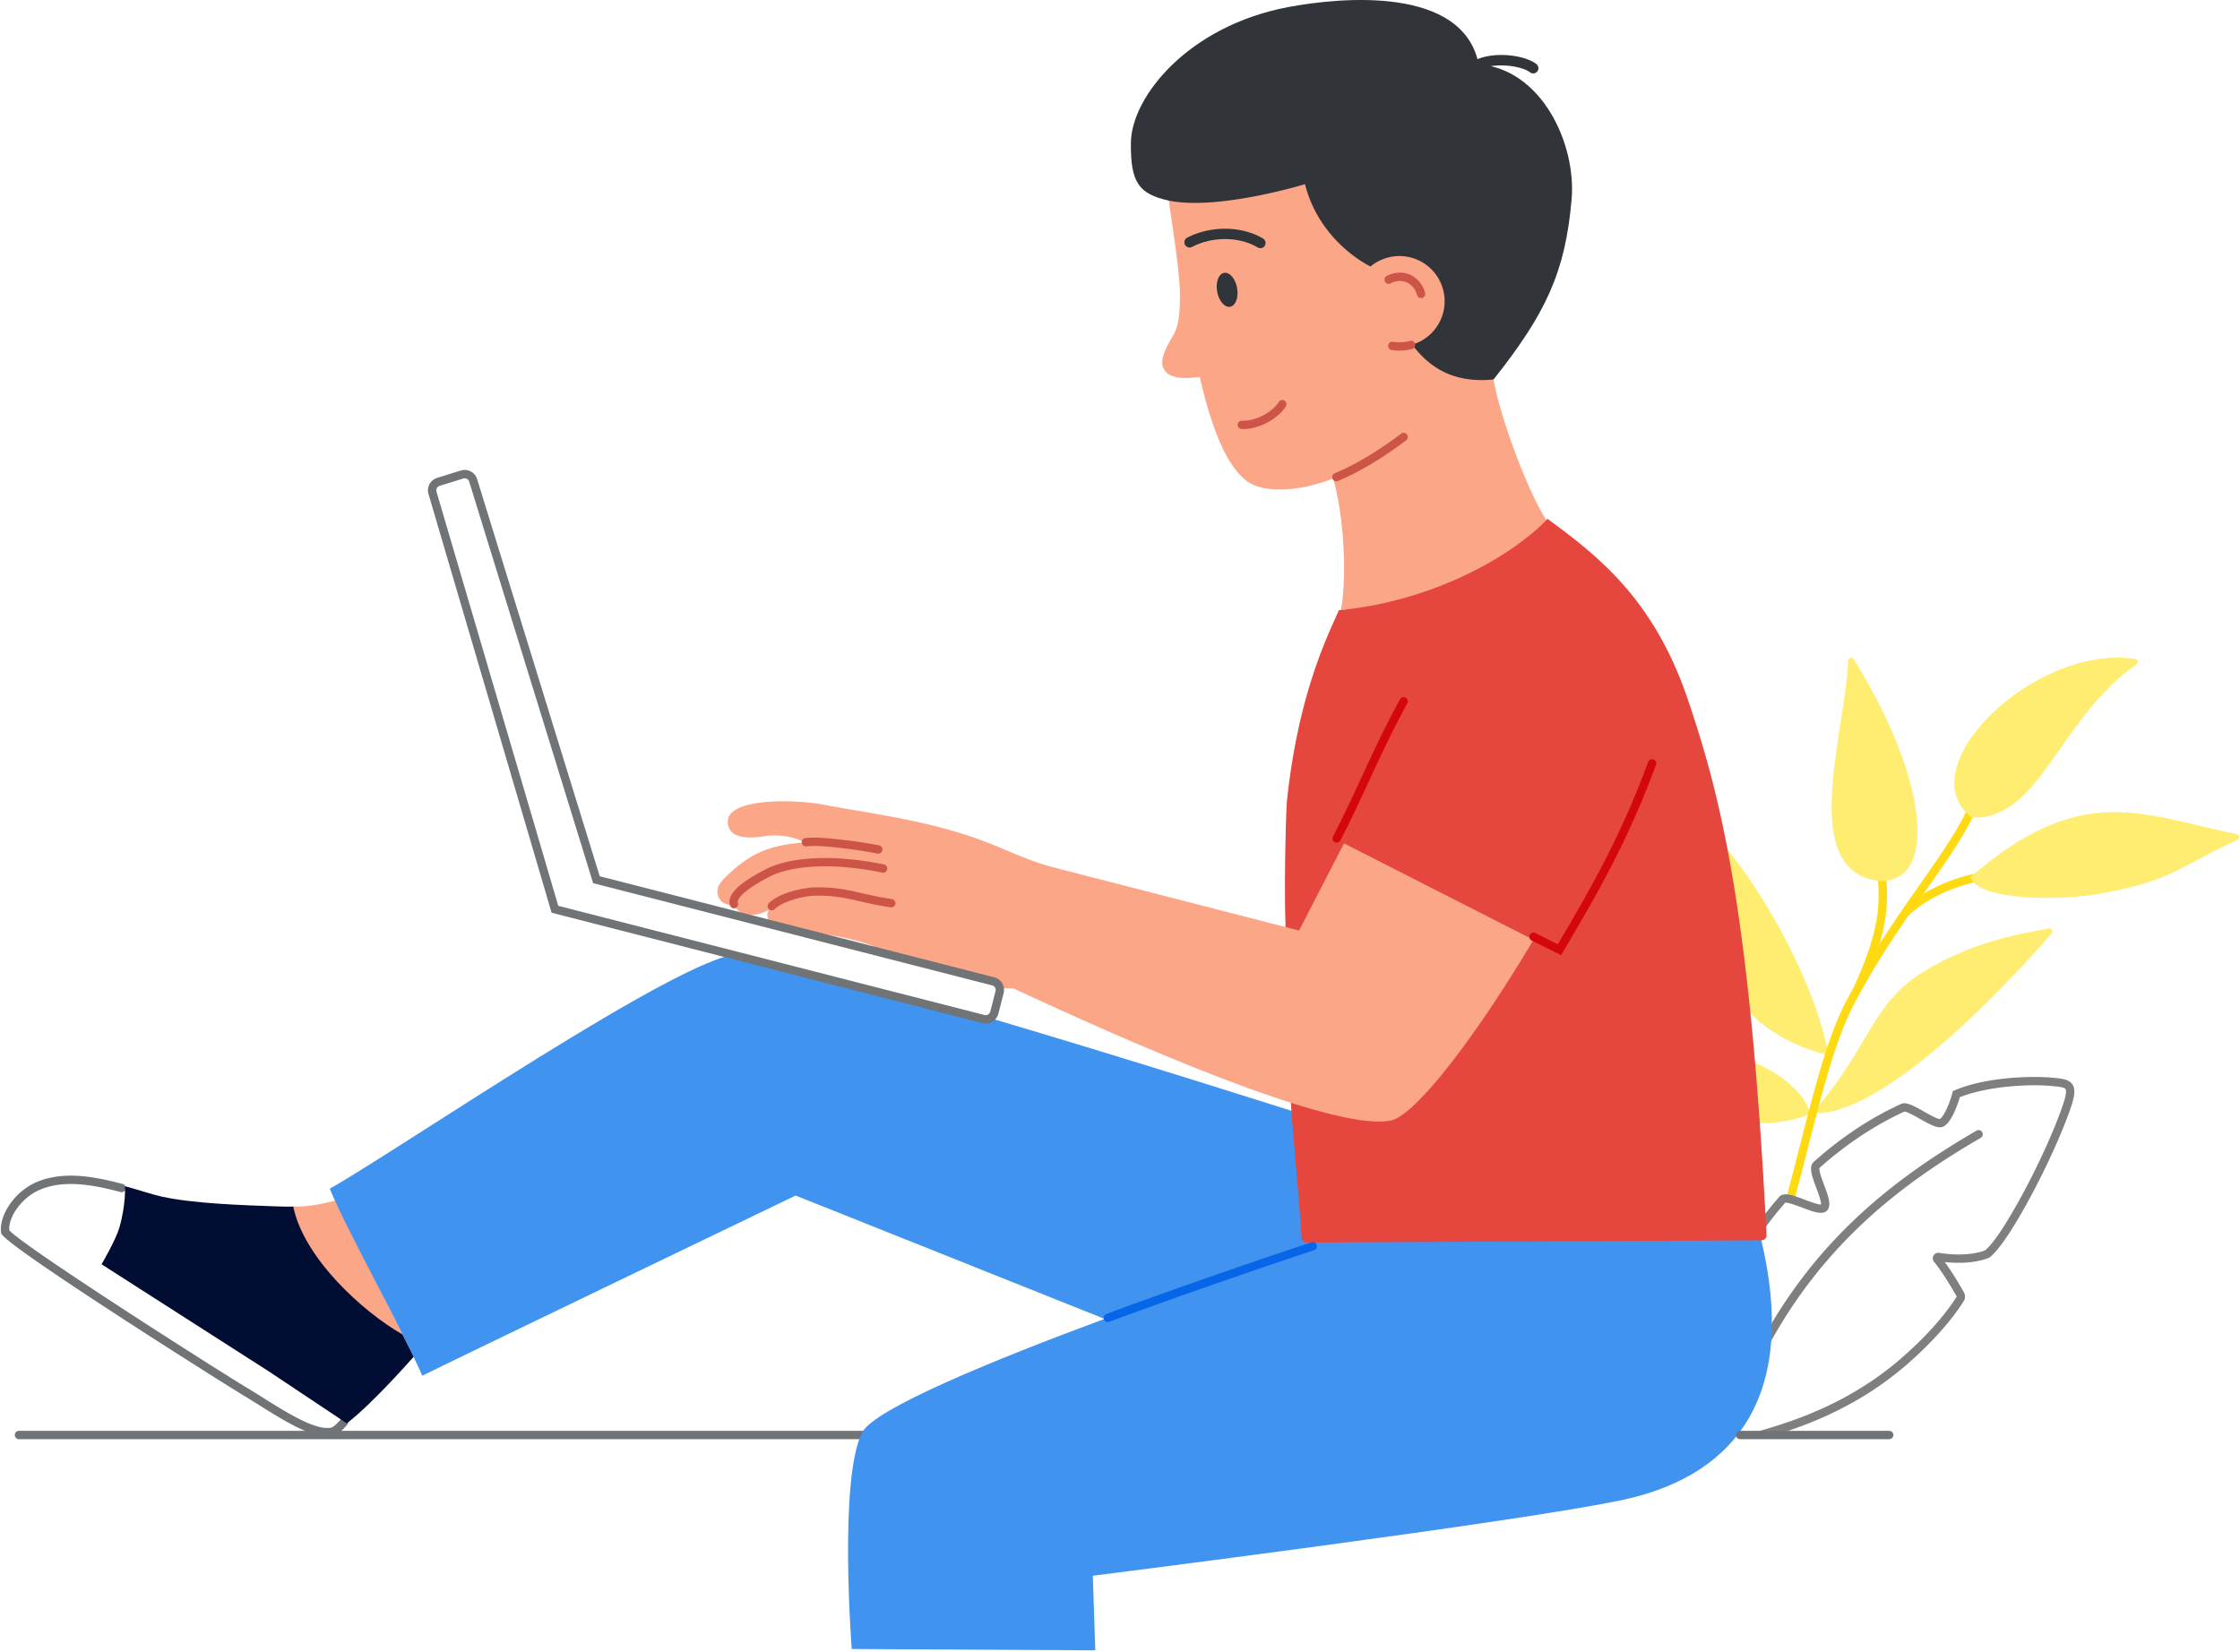 <svg xmlns="http://www.w3.org/2000/svg" width='100%' height='100%' viewBox="0 0 1356 1000" aria-labelledby="title">
  <title>An illustration of Dave looking relaxed while coding on a laptop</title>
  <g fill="none">
    <path fill="#FFED71" d="M1107.07 639.374c-9.519-51.5-50.16-118.489-78.85-143.809-1.25-1.101-3.208-.18-3.138 1.48 2.688 67.458 13.36 123.77 80.36 141.52l1.629.809m-7.18 34.601c-1.059.008-1.64-1.25-.95-2.062 33.598-39.66 34.329-64.59 65.489-83.61 29.09-17.77 55.152-22.3 75.8-26.23 1.75-.34 2.942 1.742 1.763 3.09-49.403 56.55-107.782 108.441-142.102 108.812m-3.898.61c-7.473-25.922-51.622-43.38-100.114-45.45-1.218-.062-2.18 1.07-1.937 2.27 5.437 27.02 49.66 62.46 102.05 43.18"/>
    <path fill="#FFDA13" d="M1083.743 728.553c-.223 0-.442-.02-.66-.078a2.523 2.523 0 0 1-1.782-3.101c2.871-10.64 5.61-21.352 8.25-31.711 8.649-33.88 16.82-65.89 27.711-86.828 14.43-27.75 30.61-50.86 44.89-71.243 12.009-17.136 22.368-31.937 28.4-44.968a2.516 2.516 0 0 1 3.35-1.23 2.513 2.513 0 0 1 1.227 3.35c-6.207 13.438-16.699 28.411-28.84 45.74-14.187 20.26-30.27 43.222-44.546 70.679-10.622 20.422-18.723 52.16-27.301 85.75-2.653 10.37-5.39 21.101-8.27 31.781a2.517 2.517 0 0 1-2.43 1.86"/>
    <path fill="#FFED71" d="M1193.621 495.014c41.5 1.59 52.192-59.46 99.622-92.742 1.367-.969.867-3.148-.793-3.387-60.88-8.972-137.707 65.829-98.829 96.13"/>
    <path fill="#FFDA13" d="M1153.903 554.694a2.5 2.5 0 0 1-1.864-.82 2.526 2.526 0 0 1 .153-3.559c19.597-17.98 45.058-21.68 46.129-21.832 1.37-.2 2.66.77 2.851 2.152a2.52 2.52 0 0 1-2.152 2.848c-.25.04-25.008 3.66-43.41 20.55a2.537 2.537 0 0 1-1.707.661"/>
    <path fill="#FFED71" d="M1192.84 530.983c67.95-58.71 104.403-37.348 161.082-26 1.79.36 2.07 2.8.41 3.563-37.39 17.257-37.742 23.609-79.351 31.879-29.488 5.87-78.649 4.257-82.14-9.442"/>
    <path fill="#FFDA13" d="M1124.88 600.534c-.34 0-.688-.07-1.028-.219a2.529 2.529 0 0 1-1.27-3.34c13.618-30.52 15.52-45.281 14.368-63.36a2.524 2.524 0 0 1 2.363-2.683c1.367-.078 2.59.973 2.68 2.364 1.199 18.898-.75 34.257-14.801 65.738a2.528 2.528 0 0 1-2.313 1.5"/>
    <path fill="#FFED71" d="M1139.47 533.456c-52.688-3.403-21.81-91.434-20.759-133.364.051-1.878 2.5-2.539 3.489-.937 44.421 71.48 50.851 133.379 17.27 134.3"/>
    <path fill="#7F7F7F" d="M1066.711 871.022a2.51 2.51 0 0 1-2.422-1.828 2.513 2.513 0 0 1 1.743-3.121c21.738-6.16 54.097-17.3 83.91-42.86 21.91-18.78 32.008-34.038 34.578-38.269l-.098-.09c-.07-.129-7.43-13.398-13.633-20.91a3.316 3.316 0 0 1-.32-3.77 3.334 3.334 0 0 1 3.434-1.64c4.957.808 17.527 2.262 27.66-1.469 9.816-7.07 36.469-56.652 47.098-87.742 1.87-5.457 2.449-8.809 1.71-9.938-.789-1.222-4.761-1.562-8.96-1.921-15.391-1.32-39.598.64-55.008 6.82-1.114 3.789-4.782 15.101-9.883 17.73-3.05 1.57-7.41-.73-14.27-4.609-2.98-1.691-7.949-4.473-9.41-4.402-17.719 8.101-35.508 19.902-51.449 34.152-.441 1.469 1.59 6.93 2.82 10.21 2.532 6.759 4.711 12.599 1.77 15.59-2.75 2.81-8.262.739-15.23-1.89-3.2-1.2-8.47-3.191-10.051-2.922-34.309 39.48-53.047 87.79-51.418 132.582a2.522 2.522 0 0 1-2.43 2.61c-1.39.03-2.563-1.04-2.61-2.43-.882-24.082 3.669-48.633 13.508-72.941 9.02-22.258 22.61-44.168 39.32-63.34 2.692-3.09 8.321-.969 15.462 1.718 3.07 1.153 8.078 3.032 9.828 2.93.261-1.726-1.688-6.949-2.88-10.148-2.558-6.852-4.769-12.77-1.558-15.64 16.598-14.86 34.41-26.68 52.93-35.118 2.988-1.371 7.23.867 13.879 4.637 2.98 1.691 7.89 4.472 9.5 4.472.031 0 .058 0 .082-.011 2.406-1.418 5.887-9.329 7.547-15.68l.312-1.2 1.14-.492c18.169-7.75 44.958-8.828 58.54-7.66 6.16.532 10.61.91 12.75 4.192 2.039 3.14 1.07 7.808-1.16 14.332-10.29 30.09-38.02 82.898-49.29 90.457l-.241.16-.27.102c-9.05 3.44-19.691 3.12-26.36 2.41 5.551 7.57 10.962 17.257 11.52 18.257.988 1.59 1.012 3.633.04 5.223-2.669 4.39-13.13 20.219-35.61 39.48-30.559 26.208-63.621 37.598-85.828 43.887-.23.063-.461.09-.692.09"/>
    <path fill="#7F7F7F" d="M1046.52 865.592a2.41 2.41 0 0 1-.84-.148 2.525 2.525 0 0 1-1.55-3.219c34.75-98.57 96.523-145.14 152.363-177.691a2.53 2.53 0 0 1 3.457.922 2.522 2.522 0 0 1-.91 3.449c-55.047 32.078-115.938 77.969-150.137 175a2.53 2.53 0 0 1-2.383 1.687"/>
    <path fill="#313438" d="M707.57 121.456c-18.32-4-23.218-11.082-22.98-34.992.29-27.86 34.77-70.848 95.492-82.23 31.739-5.95 105.68-12.9 115.059 34.71 38.23 2.89 59.078 48.262 56.262 81.52-3.793 44.84-16.012 69.742-47.25 109.28 0 0-22.903 8.212-33.723 14.97-54.64 0-98.48-41.66-101.18-54.641-2.687-12.988-61.68-68.617-61.68-68.617"/>
    <path fill="#FCA688" d="M707.57 121.456c29.731 6.136 82.41-9.942 82.41-9.942 9.04 35.59 39.68 49.828 39.68 49.828a27.19 27.19 0 0 1 9.81-5.207c14.5-4.25 29.702 4.07 33.94 18.57 4.25 14.5-4.07 29.7-18.57 33.95 9.41 12.289 23.211 23.66 49.313 21.09 3.43 20.918 19.789 66.199 31.93 85.078 0 0-28.282 28.2-53.614 39.71-25.34 11.52-70.77 14.77-70.77 14.77 3.383-16.609 2.622-54.21-4.68-79.628-14.526 5.789-34.077 9.34-47.23 4.3-14.82-5.68-25.718-31.34-33.468-65.691-13.66 1.59-19.891-.211-22.258-5.86-1.91-4.55 1.719-11.902 5.457-18.16 3.351-5.57 4.973-11.23 4.723-27.39-.16-10.02-2.993-29.91-4.41-39.828-.532-3.723-1.462-9.243-2.262-15.59"/>
    <path fill="#CC5548" d="M860.25 180.475a2.54 2.54 0 0 1-2.43-1.84c-1-3.582-3.28-6.382-6.269-7.691-2.95-1.289-6.422-1.07-9.762.629a2.516 2.516 0 0 1-3.386-1.098 2.525 2.525 0 0 1 1.097-3.402c4.711-2.398 9.711-2.668 14.082-.75 4.368 1.922 7.7 5.91 9.11 10.941a2.54 2.54 0 0 1-1.75 3.121 2.8 2.8 0 0 1-.692.09"/>
    <path fill="#313438" d="M736.84 176.522c1 5.672 4.512 9.781 7.832 9.192 3.328-.579 5.207-5.66 4.2-11.32-1-5.66-4.512-9.778-7.833-9.188-3.328.59-5.207 5.66-4.199 11.316m26.121-26.258c-.55 0-1.11-.14-1.62-.449-11.09-6.64-27.45-6.762-39.778-.293a3.157 3.157 0 0 1-2.934-5.59c14.184-7.437 33.07-7.238 45.953.473 1.5.89 1.98 2.828 1.09 4.328a3.168 3.168 0 0 1-2.71 1.531"/>
    <path fill="#CC5548" d="M808.98 291.393a2.52 2.52 0 0 1-2.327-1.55 2.518 2.518 0 0 1 1.347-3.297c15.762-6.602 30.563-16.692 40.192-23.993a2.528 2.528 0 0 1 3.05 4.032c-9.87 7.468-25.042 17.808-41.28 24.62a2.59 2.59 0 0 1-.981.188m-56.36-31.629c-.332 0-.652-.011-.968-.02a2.525 2.525 0 0 1-2.41-2.628c.058-1.402 1.25-2.492 2.628-2.41 7.961.36 18.122-4.84 22.23-11.34a2.522 2.522 0 0 1 3.49-.781 2.52 2.52 0 0 1 .78 3.48c-4.87 7.707-16.242 13.7-25.75 13.7m94.532-47.481c-1.57 0-3.153-.121-4.723-.379a2.524 2.524 0 0 1-2.09-2.89 2.52 2.52 0 0 1 2.89-2.09c3.462.55 6.95.37 10.36-.54a2.521 2.521 0 0 1 1.313 4.867 29.658 29.658 0 0 1-7.75 1.032"/>
    <path fill="#313438" d="M928.141 44.444a3.172 3.172 0 0 1-1.961-.672c-4.758-3.75-20.309-6.156-29.758-1.937-1.59.71-3.453-.012-4.172-1.602a3.159 3.159 0 0 1 1.602-4.168c11.258-5.031 29.34-2.691 36.238 2.75a3.152 3.152 0 0 1 .531 4.43 3.162 3.162 0 0 1-2.48 1.199"/>
    <path fill="#FCA688" d="M203.032 726.854c-8.211 2.13-14.88 3.5-24.082 3.68 0 0-12.149-3.238 0 19.84 12.152 23.09 55.25 65.289 59.222 65.832 3.957.539 5.48-8.434 5.48-8.434l-40.62-80.918"/>
    <path fill="#707477" d="M531.653 871.342H11.48a2.52 2.52 0 0 1-2.52-2.519 2.522 2.522 0 0 1 2.52-2.527h520.172a2.523 2.523 0 0 1 0 5.047"/>
    <path fill="#4193F0" d="m663.04 999.182-1.489-45.168s261.629-32.96 321.68-46.12c69.941-15.321 104.949-65.84 82.781-157.88l-281.172-76.5s-95.91-30.64-186-57.27c-26.43-7.82-54.27-11.89-77.129-18.14-37.82-10.332-67.64-18.199-74.71-20.43-34.38 1.11-205.38 118.34-247.36 142.008 9.441 23.5 40.93 79.34 56.02 113.23 10.519-5.417 225.98-109.089 225.98-109.089l187.02 74.68c-67.579 25.02-139.301 54.48-146.649 68.613-14.422 27.719-6.402 131.258-6.402 131.258l147.43.808"/>
    <path fill="#707477" d="M198.141 869.592c-11.211 0-27.262-10.078-41.59-19.078-3.18-1.992-6.172-3.87-8.98-5.55-11.32-6.801-139.168-87.391-146.461-97.622l-.36-.519-.078-.617c-1.402-10.672 8.469-24.852 21.117-30.371 16.211-7.051 34.793-3.692 52.473 1a2.516 2.516 0 0 1 1.79 3.078 2.526 2.526 0 0 1-3.09 1.8c-16.79-4.46-34.36-7.69-49.15-1.25-10.331 4.5-18.8 15.962-18.202 24.41 9.46 10.41 125.98 84.61 144.562 95.762 2.848 1.7 5.867 3.598 9.059 5.61 14.36 9.008 32.238 20.238 41.332 18.039.578-.14 2.308-.899 5.707-4.918a2.523 2.523 0 1 1 3.851 3.258c-3.289 3.898-5.949 5.992-8.378 6.57a15.54 15.54 0 0 1-3.602.398"/>
    <path fill="#010D32" d="M177.512 730.553c-3.18.032-6.652-.039-11.16-.199-18.711-.648-49.383-1.64-68.582-5.91-5.36-1.191-13.168-3.828-22.129-6.289 0 0 .77 10.578-3.379 25.098-2.09 7.312-10.781 22.191-10.781 22.191l101.488 65 46.942 31.3c15.5-11.722 40.492-40.312 40.492-40.312l-6.75-13.507c-23.563-13.372-59.57-45.86-66.14-77.372"/>
    <path fill="#E5473E" d="M781.52 669.022c.941 14.512 5.621 65.613 6.351 80.242a3.19 3.19 0 0 0 3.211 3.02l275.36-1.36a2.97 2.97 0 0 0 2.937-3.12c-9.968-197.782-28.117-266.579-47.578-324.16-20.539-60.759-54.172-86.91-85.031-109.54-24.89 26.031-74.57 50.649-126.258 55.309-5.5 12.98-24.152 48.07-31.371 114.61-.738 6.82-1.8 51.183-.961 75.57l3.34 109.43"/>
    <path fill="#FCA688" d="M928.332 569.014c-37.28 62.508-72.132 106.211-86.082 109.32-42.468 9.47-225.71-78.921-228.8-79.878-3.028-.14-5.66-.203-8.18-.274-2.559-4.847-15.809-4.976-34.117-11.16-10.653-3.597-19.602-3.187-26.5-6.508-5.762-2.77-10.543-5.27-14.89-7.199-9.552-4.25-30.661-8.992-53.044-9.691-6.45-.2-8.93-2.38-10.539-4.79-2.059-3.07-2.07-5.69-.687-8.038-8.192 4.468-17.352 4.77-20.961-2.774-6.22.172-9.032-2.906-9.871-5.777-1.579-5.43 2.058-8.961 7.019-13.57 14.762-13.731 27.45-17.352 45.27-18.602-8.47-5.02-20.48-4.43-23.118-3.969-14.742 2.57-23.57-.082-23.25-9.129.47-13.16 37.829-13.82 60.137-9.41 23.774 4.688 60.992 8.758 95.781 22.07 11.68 4.38 26.66 11.957 43.22 16.02l146.702 37.719a15120.18 15120.18 0 0 1 27.2-52.75l114.71 58.39"/>
    <path fill="#CC5548" d="M531.653 516.835c-.172 0-.352-.012-.532-.051-9.949-2.129-32.289-4.91-39.171-4.602-1.348.063-2.66.133-3.957.223-1.372.11-2.59-.973-2.68-2.36a2.523 2.523 0 0 1 2.36-2.68c1.32-.093 2.667-.16 4.058-.222 7.32-.32 30 2.473 40.449 4.7a2.524 2.524 0 0 1-.527 4.992m-87.364 33.097a2.526 2.526 0 0 1-2.41-1.777c-1.957-6.332 5.203-13.52 21.883-21.961 15.45-7.82 42.117-8.871 71.32-2.82a2.522 2.522 0 0 1 1.957 2.992 2.52 2.52 0 0 1-2.976 1.957c-28.121-5.84-53.55-4.938-68.024 2.383-14.5 7.34-20.16 13.297-19.34 15.957a2.523 2.523 0 0 1-1.667 3.16c-.243.07-.5.11-.743.11"/>
    <path fill="#CC5548" d="M467.18 551.163c-.648 0-1.3-.25-1.789-.75a2.527 2.527 0 0 1 0-3.57c6.61-6.579 21.55-9.508 28.07-9.61 12.07-.187 19.602 1.54 28.32 3.54 5.06 1.171 10.801 2.48 18.141 3.55a2.536 2.536 0 0 1 2.14 2.86 2.528 2.528 0 0 1-2.87 2.14c-7.54-1.098-13.39-2.438-18.54-3.617-8.75-2.012-15.66-3.602-27.113-3.422-6.957.11-19.68 3.262-24.578 8.14a2.534 2.534 0 0 1-1.781.739"/>
    <path fill="#0766E7" d="M670.61 800.413a2.524 2.524 0 0 1-2.367-1.649 2.536 2.536 0 0 1 1.5-3.25c63.187-23.32 123.546-43.18 124.148-43.379 1.328-.43 2.75.29 3.191 1.61a2.533 2.533 0 0 1-1.62 3.187c-.602.203-60.872 20.032-123.97 43.32-.292.114-.59.16-.882.16"/>
    <path fill="#707477" d="m337.95 548.432 258.07 66.102a2.839 2.839 0 0 0 3.45-2.04l3.19-12.448c.192-.743.083-1.5-.308-2.153a2.8 2.8 0 0 0-1.742-1.3l-241.547-61.88-75.05-243.148c-.474-1.492-2.063-2.332-3.552-1.86l-14.351 4.45a2.85 2.85 0 0 0-1.867 3.55l73.707 250.727Zm258.77 71.243a7.887 7.887 0 0 1-1.958-.25l-260.84-66.81-.41-1.382-74.101-252.07c-1.282-4.11 1.05-8.54 5.199-9.828l14.351-4.461c4.149-1.29 8.578 1.039 9.871 5.199l74.22 240.45 238.82 61.171c4.21 1.078 6.757 5.39 5.68 9.602l-3.192 12.449c-.91 3.558-4.117 5.93-7.64 5.93m546.921 251.667h-90.262a2.523 2.523 0 0 1 0-5.046h90.262a2.527 2.527 0 0 1 2.531 2.527c0 1.39-1.133 2.52-2.531 2.52"/>
    <path fill="#D4070F" d="m944.98 578.303-17.769-8.87a2.514 2.514 0 0 1-1.129-3.387 2.517 2.517 0 0 1 3.38-1.133l13.57 6.781c21.75-36.781 38.52-66.64 54.687-110.371a2.535 2.535 0 0 1 3.25-1.488 2.516 2.516 0 0 1 1.492 3.238c-16.62 44.93-33.808 75.27-56.281 113.21l-1.2 2.02m-135.82-68.128c-.39 0-.789-.102-1.16-.29a2.525 2.525 0 0 1-1.078-3.402c6.547-12.61 11.739-23.848 17.239-35.758 6.742-14.582 13.699-29.652 23.332-47.34a2.525 2.525 0 0 1 3.418-1.011 2.535 2.535 0 0 1 1.011 3.43c-9.55 17.53-16.472 32.53-23.18 47.038-5.28 11.43-10.742 23.262-17.34 35.961a2.529 2.529 0 0 1-2.241 1.372"/>
  </g>
</svg>
